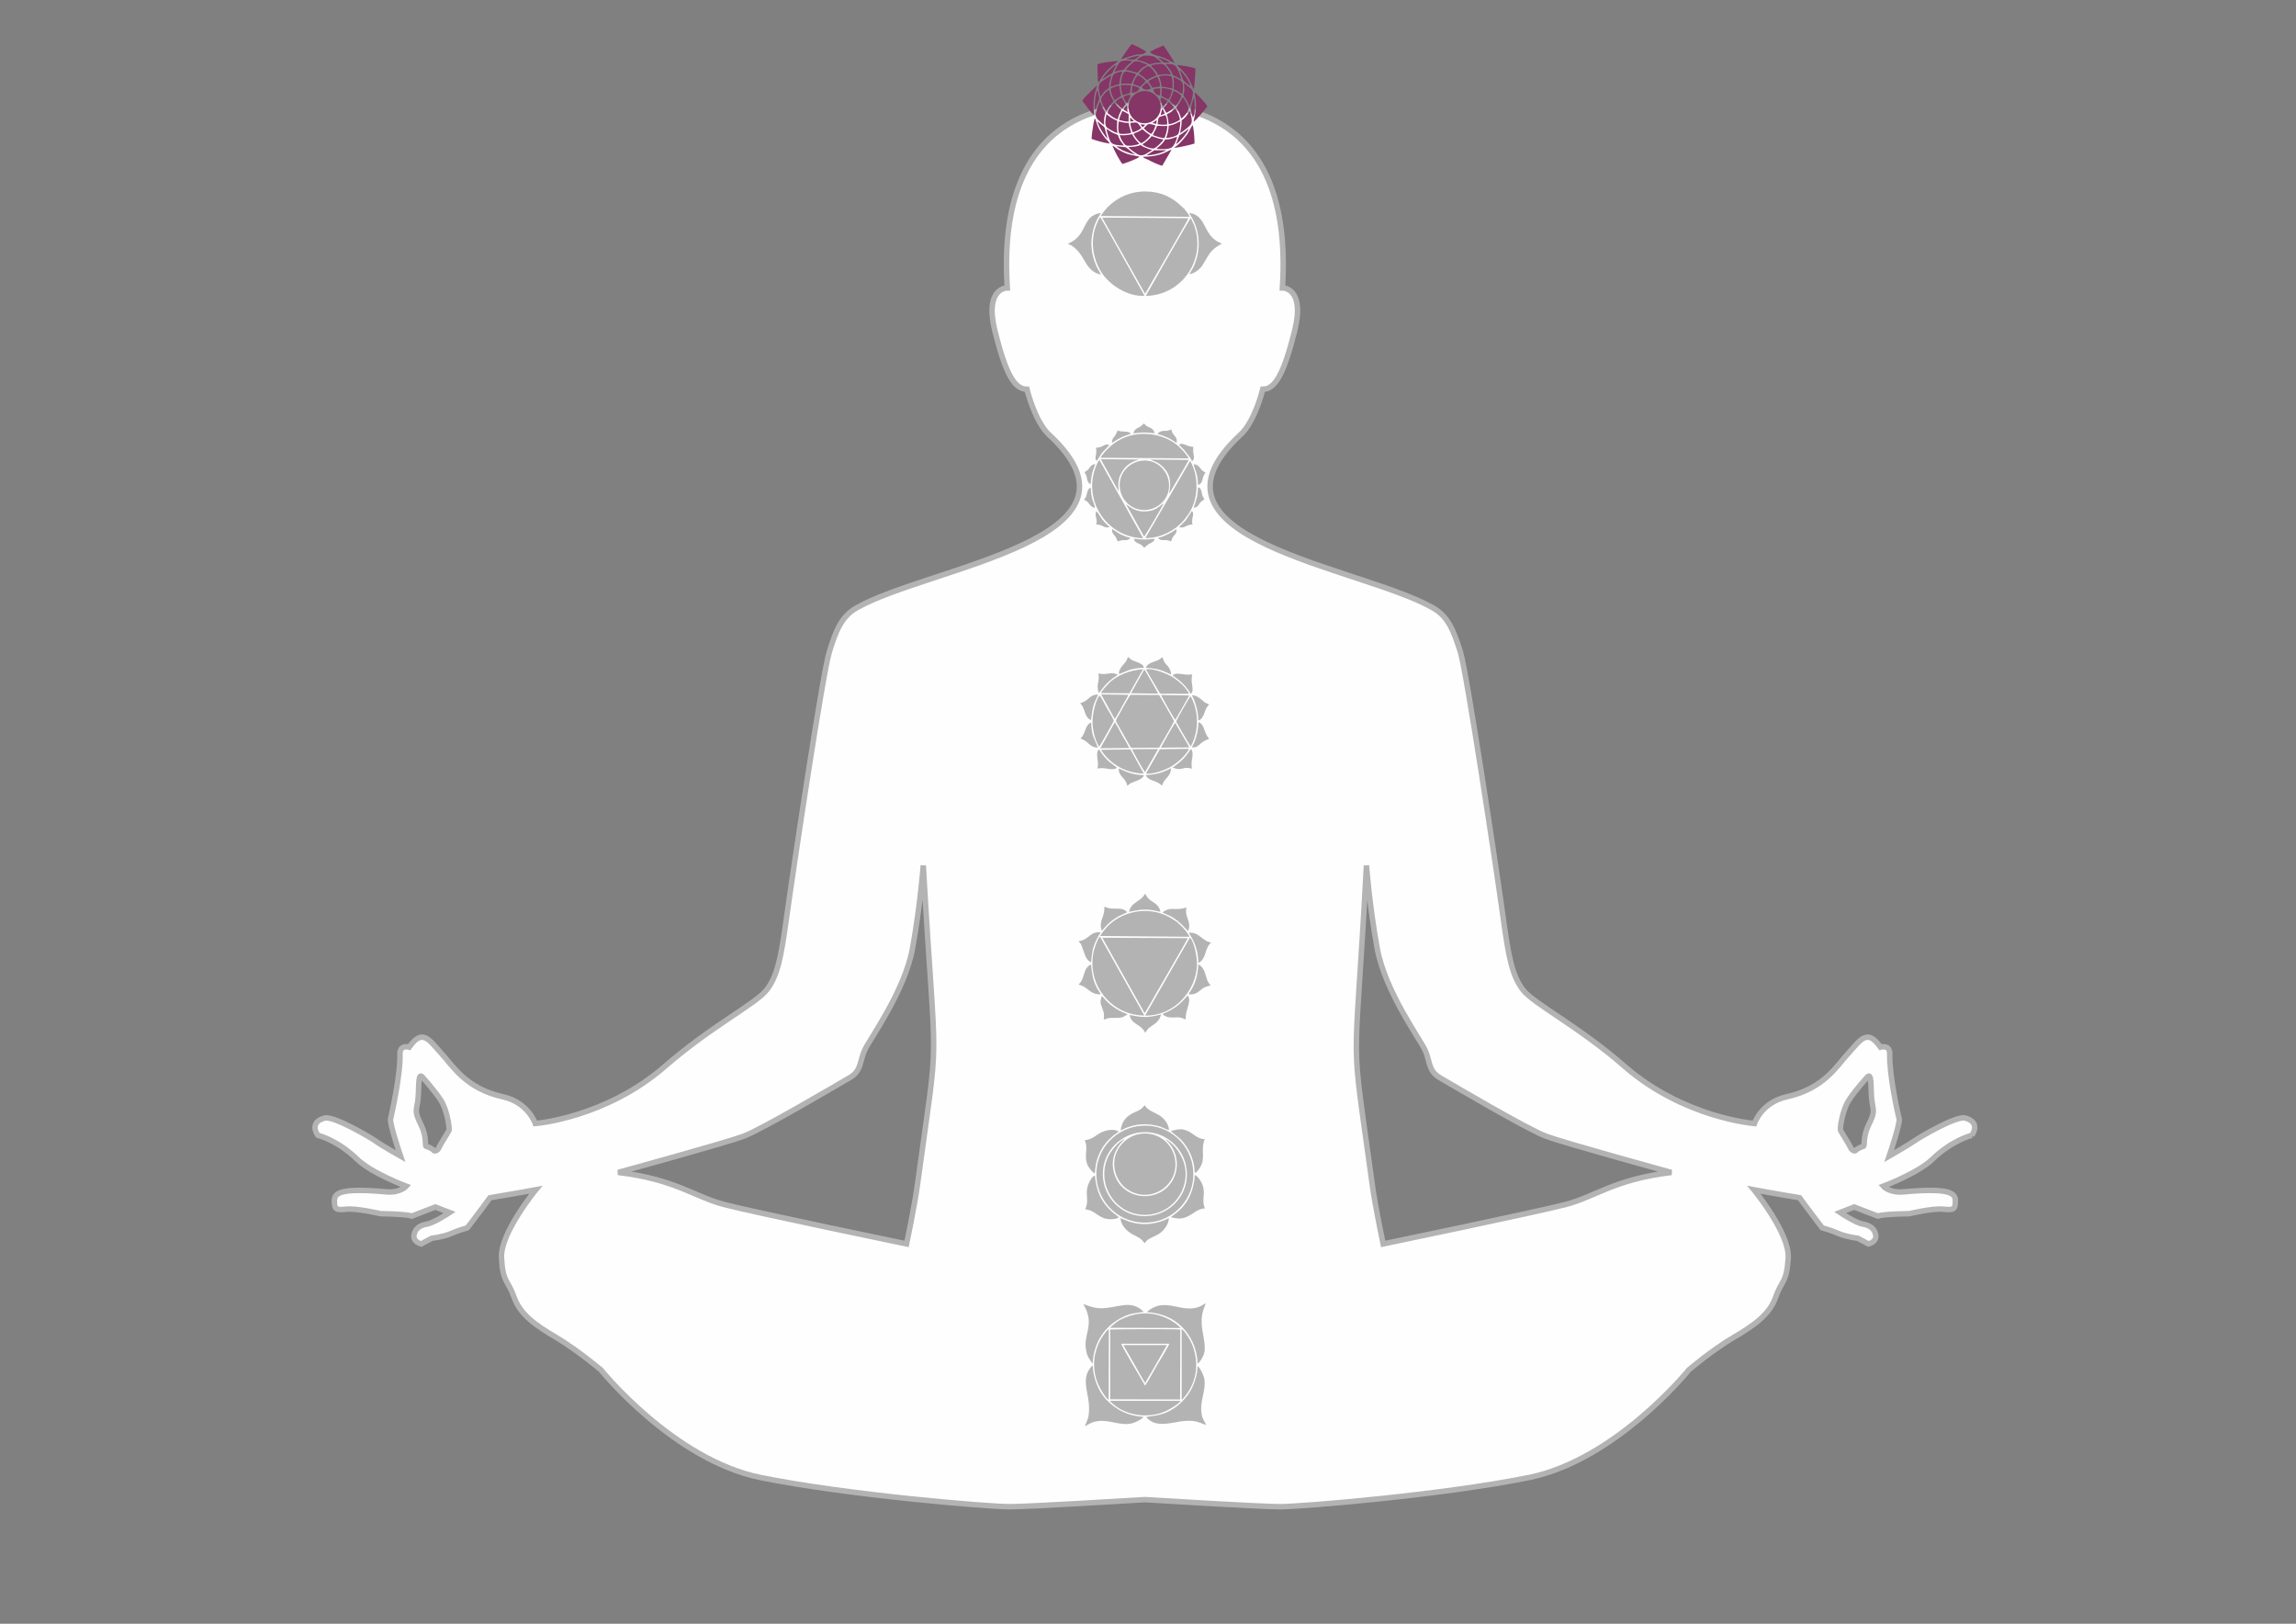 <?xml version="1.0" encoding="UTF-8"?>
<!DOCTYPE svg PUBLIC "-//W3C//DTD SVG 1.1//EN" "http://www.w3.org/Graphics/SVG/1.1/DTD/svg11.dtd">
<!-- Creator: CorelDRAW X7 -->
<svg xmlns="http://www.w3.org/2000/svg" xml:space="preserve" width="11.693in" height="8.268in" version="1.1" style="shape-rendering:geometricPrecision; text-rendering:geometricPrecision; image-rendering:optimizeQuality; fill-rule:evenodd; clip-rule:evenodd"
viewBox="0 0 11693 8268"
 xmlns:xlink="http://www.w3.org/1999/xlink">
 <rect x="0" y="0" width="11693" height="8268" fill="#808080" stroke="none"/>
 <defs>
  <style type="text/css">
   <![CDATA[
    .str0 {stroke:#B3B3B3;stroke-width:27.776}
    .fil2 {fill:#863567}
    .fil1 {fill:#B3B3B3}
    .fil0 {fill:#FEFEFE}
   ]]>
  </style>
 </defs>
 <g id="Layer_x0020_1">
  <path class="fil0 str0" d="M9516 5729c-29,59 -18,106 -26,108 -7,1 -35,14 -38,20 -3,6 -19,4 -26,-11 -6,-15 -50,-83 -53,-91 -3,-8 9,-102 43,-153 33,-52 97,-121 97,-121 12,-9 14,16 15,34 2,19 0,67 8,107 7,39 9,48 -20,107zm-1546 405l0 0c-155,40 -926,200 -926,200 0,0 -40,-190 -55,-299 -116,-851 -91,-475 -30,-1628 0,0 15,204 55,423 40,219 219,463 244,518 25,55 15,104 74,139 60,35 448,264 543,299 95,35 637,184 637,184 -293,35 -388,125 -542,164zm-3298 -99l0 0c-15,109 -55,299 -55,299 0,0 -772,-160 -926,-200 -154,-39 -249,-129 -543,-164 0,0 543,-149 638,-184 94,-35 482,-264 542,-299 60,-35 50,-84 75,-139 25,-55 204,-299 244,-518 40,-219 55,-423 55,-423 65,1137 86,777 -30,1628zm-2385 -280l0 0c-3,8 -47,76 -53,91 -6,15 -23,17 -26,11 -3,-6 -30,-19 -38,-20 -7,-2 4,-49 -25,-108 -29,-59 -28,-68 -20,-107 8,-40 6,-88 8,-107 1,-18 3,-43 15,-34 0,0 63,69 97,121 33,51 45,145 42,153zm7755 26l0 0c0,0 50,-65 -34,-88 -46,-12 -229,96 -258,116 -29,21 -129,78 -129,78 0,0 57,-167 51,-190 -6,-22 -51,-222 -48,-330 1,-50 -47,-35 -47,-35 -69,-97 -101,-37 -163,30 -61,67 -125,181 -315,223 -130,29 -164,136 -164,136 0,0 -358,-28 -660,-290 -238,-208 -464,-319 -519,-391 -56,-73 -73,-168 -101,-369 -32,-233 -185,-1247 -218,-1353 -34,-106 -61,-179 -140,-223 -367,-210 -1557,-349 -978,-883 73,-68 112,-230 112,-230 61,0 106,-72 162,-296 56,-223 -62,-220 -62,-220 60,-926 -569,-930 -701,-930 -132,0 -760,4 -700,930 0,0 -118,-3 -63,220 56,224 101,296 163,296 0,0 39,162 111,230 580,534 -610,673 -978,883 -78,44 -106,117 -139,223 -34,106 -186,1120 -218,1353 -28,201 -45,296 -101,369 -56,72 -281,183 -520,391 -302,262 -659,290 -659,290 0,0 -35,-107 -164,-136 -190,-42 -254,-156 -316,-223 -61,-67 -94,-127 -162,-30 0,0 -48,-15 -47,35 3,108 -43,308 -48,330 -6,23 51,190 51,190 0,0 -101,-57 -129,-78 -29,-20 -212,-128 -258,-116 -84,23 -34,88 -34,88 0,0 98,23 199,121 74,72 251,138 251,138 0,0 -31,35 -101,29 -232,-21 -265,5 -265,44 0,44 6,50 61,44 56,-5 174,23 174,23 0,0 127,1 160,12l119 -46 73 28c0,0 -79,53 -116,59 -37,6 -62,25 -66,58 -4,33 37,43 37,43l54 -29c0,0 55,-6 96,-23 41,-18 85,-30 85,-30 0,0 70,-91 115,-153 0,0 43,-8 70,-12 28,-4 164,-29 164,-29 0,0 -183,222 -175,348 7,127 33,111 64,199 31,88 107,142 216,206 109,65 226,164 226,164 0,0 368,457 811,548 443,90 1162,149 1270,149 103,0 636,-33 689,-36 53,3 586,36 689,36 109,0 827,-59 1270,-149 443,-91 812,-548 812,-548 0,0 116,-99 226,-164 109,-64 185,-118 216,-206 31,-88 56,-72 64,-199 8,-126 -175,-348 -175,-348 0,0 136,25 163,29 28,4 70,12 70,12 45,62 115,153 115,153 0,0 45,12 86,30 41,17 95,23 95,23l55 29c0,0 41,-10 37,-43 -4,-33 -29,-52 -66,-58 -37,-6 -116,-59 -116,-59l72 -28 120 46c33,-11 160,-12 160,-12 0,0 117,-28 173,-23 56,6 62,0 62,-44 0,-39 -33,-65 -266,-44 -70,6 -101,-29 -101,-29 0,0 177,-66 251,-138 102,-98 200,-121 200,-121z"/>
  <g id="_1529450064">
   <path class="fil1" d="M5829 5158c6,-5 49,-82 56,-95 23,-41 162,-278 164,-286l-435 -2 215 383z"/>
   <path class="fil1" d="M5602 4769c-11,9 -22,43 -28,61 -22,72 -9,154 29,214 48,77 129,126 225,127l-226 -402z"/>
   <path class="fil1" d="M5832 5171c142,4 260,-121 264,-259 1,-37 -14,-118 -36,-138l-228 397z"/>
   <path class="fil1" d="M5604 4766l454 4c-5,-14 -30,-44 -39,-52 -21,-20 -18,-20 -49,-39 -104,-67 -242,-48 -328,36 -6,7 -36,40 -38,51z"/>
   <path class="fil1" d="M5494 4792c7,17 6,-6 27,58 7,24 18,42 35,50 8,-59 6,-69 31,-121 6,-12 14,-23 19,-32 -57,-5 -59,39 -112,45z"/>
   <path class="fil1" d="M6039 5191c-5,-48 33,-91 10,-122 0,0 -1,1 -1,1 0,0 -1,1 -1,1 0,0 -1,1 -1,1 0,0 0,1 -1,1l-23 25c-23,22 -34,31 -64,48l-28 13c-2,1 -3,1 -5,2 -3,2 -2,2 -4,3 14,13 30,18 55,17 43,-2 31,-1 63,10z"/>
   <path class="fil1" d="M5921 4647c11,6 26,11 38,17 31,16 54,37 77,62 5,4 8,10 13,15 12,-16 8,-41 1,-59 -9,-26 -12,-32 -8,-61 -57,18 -73,-4 -110,17 -4,2 -8,4 -11,9z"/>
   <path class="fil1" d="M5750 4643c45,-9 71,-16 122,-8 13,2 26,6 38,8 -8,-41 -37,-45 -61,-67 -8,-8 -11,-18 -18,-25 -19,40 -72,42 -81,92z"/>
   <path class="fil1" d="M5611 4739c11,-9 26,-33 57,-55 10,-7 22,-15 34,-21l39 -18c-31,-34 -74,-5 -116,-29 -2,33 -2,32 -12,61 -8,23 -10,38 -2,62z"/>
   <path class="fil1" d="M6053 5063c46,4 53,-21 82,-36 10,-5 25,-7 30,-10 -5,-8 -9,-9 -16,-24 -11,-27 -13,-67 -46,-82 -4,49 -9,78 -31,121 -5,9 -16,24 -19,31z"/>
   <path class="fil1" d="M5832 5259c4,-4 5,-8 9,-13 20,-28 60,-31 72,-80 -10,1 -25,6 -37,8 -50,9 -77,3 -123,-6 9,51 59,45 79,91z"/>
   <path class="fil1" d="M5493 5013c1,0 1,0 1,1l13 4c33,11 47,47 99,45 -2,-6 -14,-22 -19,-31 -23,-43 -25,-74 -31,-121 -44,21 -28,71 -63,102z"/>
   <path class="fil1" d="M6103 4902c17,-3 30,-29 35,-46 7,-23 14,-45 30,-55l-2 -1c-3,-2 -2,-1 -5,-2 -2,-1 -6,-2 -8,-3 -5,-1 -10,-4 -14,-7 -9,-5 -17,-12 -24,-17 -17,-13 -31,-23 -60,-22 5,16 46,58 48,153z"/>
   <path class="fil1" d="M5611 5071c-8,28 -9,33 2,61 9,25 12,31 8,60 29,-11 30,-9 64,-9 37,0 38,-8 57,-17 -5,-5 -12,-6 -20,-10 -30,-12 -62,-34 -84,-56 -6,-6 -9,-9 -14,-15 -2,-3 -3,-4 -6,-7l-7 -7z"/>
  </g>
  <g id="_1526182128">
   <path class="fil1" d="M5758 3538c-6,4 -50,84 -59,101 -4,8 -18,26 -15,35l76 134 143 -1c9,-16 76,-129 76,-135 0,-3 -69,-121 -76,-133l-145 -1z"/>
   <path class="fil1" d="M5598 3802c4,-4 74,-129 74,-131 1,-6 -30,-58 -35,-66 -6,-11 -32,-60 -37,-64 -20,24 -35,90 -36,129 -1,39 10,91 30,126l4 6z"/>
   <path class="fil1" d="M6062 3546c-11,16 -73,123 -72,129 1,3 67,117 74,126 40,-72 43,-168 6,-243 -1,-3 -2,-4 -3,-7l-5 -5z"/>
   <path class="fil1" d="M5836 3939c41,5 108,-22 135,-40 31,-20 68,-53 85,-86l-149 2 -71 124z"/>
   <path class="fil1" d="M6056 3533c-14,-31 -57,-69 -87,-87 -28,-16 -93,-44 -133,-38 20,35 41,72 63,108 12,21 1,16 70,16 28,1 58,1 87,1z"/>
   <path class="fil1" d="M5607 3818c37,59 112,119 218,121l-68 -123 -150 2z"/>
   <path class="fil1" d="M5607 3529l145 1 69 -122c-63,2 -140,33 -176,74 -10,12 -27,26 -38,47z"/>
   <path class="fil1" d="M5604 3810l147 -1c-2,-8 -31,-57 -37,-67 -6,-11 -32,-60 -37,-64l-73 132z"/>
   <path class="fil1" d="M5986 3681c-3,2 0,-1 -4,4 -8,10 -70,121 -70,122l144 -1c0,-9 -62,-105 -70,-125z"/>
   <path class="fil1" d="M5986 3665l71 -124 -144 -2c1,5 62,114 71,124 0,0 0,0 1,1 0,0 0,0 1,1z"/>
   <path class="fil1" d="M5677 3661c7,-7 47,-81 53,-92 4,-8 16,-25 16,-31l-138 -2 69 125z"/>
   <path class="fil1" d="M5760 3530l138 2c-3,-10 -50,-89 -60,-107l-7 -11c-3,-4 -1,-1 -4,-4l-67 120z"/>
   <path class="fil1" d="M5898 3814l-132 1c0,6 59,110 65,117l67 -118z"/>
   <path class="fil1" d="M5501 3580c4,6 10,12 14,21 4,8 7,17 10,26 7,21 15,32 31,40 5,-25 4,-44 12,-71 3,-10 6,-20 11,-30 4,-10 11,-20 13,-29 -45,-2 -46,34 -91,43z"/>
   <path class="fil1" d="M5972 3439c6,6 19,13 26,19 25,20 51,47 66,75 23,-21 -4,-50 8,-99 -45,7 -80,-15 -100,5z"/>
   <path class="fil1" d="M5594 3817c-17,28 5,56 -5,96 45,-8 75,15 100,-4l-41 -31c-12,-10 -34,-36 -43,-50 -3,-5 -4,-9 -11,-11z"/>
   <path class="fil1" d="M6070 3806c42,1 32,-25 88,-44 -28,-31 -23,-74 -54,-85 -2,25 -4,49 -11,71 -3,11 -6,20 -10,30 -5,10 -10,19 -13,28z"/>
   <path class="fil1" d="M5503 3760c5,4 16,7 22,11 23,16 32,35 66,36 -17,-47 -32,-59 -34,-128 -33,12 -26,56 -54,81z"/>
   <path class="fil1" d="M5700 3432c1,0 46,-19 56,-22 23,-6 44,-9 70,-10 -4,-16 -21,-24 -38,-30 -34,-11 -26,-13 -44,-25 -8,31 -26,36 -39,61 -4,6 -9,19 -5,26z"/>
   <path class="fil1" d="M5762 3986c19,-9 56,-15 64,-39 -57,-1 -85,-15 -128,-34 -3,21 10,35 19,46 10,10 20,22 24,42 7,-4 10,-9 21,-15z"/>
   <path class="fil1" d="M5835 3400c41,4 61,5 99,21 11,4 20,10 30,13 -1,-23 -11,-36 -21,-47 -13,-13 -16,-20 -23,-41 -23,17 -14,13 -45,24 -19,6 -33,15 -40,30z"/>
   <path class="fil1" d="M5594 3429c8,43 -14,55 2,100 6,-4 26,-40 68,-73l20 -14c8,-5 5,-1 7,-8 -39,-15 -55,6 -97,-5z"/>
   <path class="fil1" d="M6070 3914c-8,-50 15,-71 -4,-100 -11,9 -21,39 -67,74 -6,5 -9,7 -14,11l-10 7c-3,3 -1,-1 -3,3 55,19 47,-9 98,5z"/>
   <path class="fil1" d="M5918 4001c9,-38 44,-43 46,-89 -6,2 -20,10 -28,13 -10,4 -19,8 -30,11 -25,7 -44,9 -71,11 7,15 21,23 40,29 14,5 23,8 34,17l9 8z"/>
   <path class="fil1" d="M6070 3540c19,37 32,80 33,129 16,-5 24,-20 31,-39 7,-23 11,-29 24,-43 -16,-10 -11,1 -41,-26 -11,-10 -26,-20 -47,-21z"/>
  </g>
  <g id="_1526173936">
   <path class="fil1" d="M5807 2347c-62,11 -115,69 -103,144 10,63 69,117 145,104 61,-10 116,-69 103,-144 -10,-62 -70,-118 -145,-104z"/>
   <path class="fil1" d="M5562 2474c0,146 117,264 260,267l-223 -399c-9,7 -24,48 -26,57 -7,24 -11,49 -11,75z"/>
   <path class="fil1" d="M5833 2740c49,1 99,-17 133,-38 38,-23 63,-50 87,-85 39,-59 50,-136 33,-208 -4,-15 -15,-48 -25,-62l-228 393z"/>
   <path class="fil1" d="M5605 2331l448 3c-5,-14 -29,-40 -39,-50 -79,-82 -224,-99 -321,-39 -21,13 -34,23 -49,38 -7,6 -36,37 -39,48z"/>
   <path class="fil1" d="M5735 2568l92 165c2,-1 94,-154 100,-172 -26,21 -45,41 -92,43 -62,3 -88,-31 -100,-36z"/>
   <path class="fil1" d="M5954 2515l76 -130c7,-14 19,-31 24,-43l-196 -2c19,10 30,10 48,23 55,43 60,88 48,152z"/>
   <path class="fil1" d="M5697 2502c-4,-53 -1,-73 24,-110 15,-23 46,-44 82,-52l-197 -2 91 164z"/>
   <path class="fil1" d="M5772 2207c46,-7 63,-6 108,-1 -5,-30 -32,-26 -48,-43l-6 -7c-13,11 -11,13 -29,22 -14,7 -21,12 -25,29z"/>
   <path class="fil1" d="M6005 2265c3,5 24,22 36,39l24 32c3,5 2,8 6,13 9,-9 12,-17 8,-33 -4,-22 -2,-21 -2,-41 -32,1 -54,-26 -72,-10z"/>
   <path class="fil1" d="M6101 2469c15,-4 19,-12 23,-28 5,-20 7,-21 15,-35 -6,-4 -10,-5 -15,-9 -17,-16 -18,-31 -45,-33 9,39 20,43 22,105z"/>
   <path class="fil1" d="M5895 2210c26,7 52,17 75,31 9,5 15,11 22,14 6,-28 -11,-33 -21,-51 -3,-5 -3,-12 -6,-17 -16,6 -19,7 -38,7 -16,1 -27,6 -32,16z"/>
   <path class="fil1" d="M5828 2789c30,-31 48,-22 52,-46 -44,6 -62,5 -106,0 5,22 26,23 41,33 3,3 4,4 6,7 1,0 3,2 3,3 3,2 1,1 4,3z"/>
   <path class="fil1" d="M6079 2586c18,-3 22,-10 29,-21 11,-15 19,-17 26,-23 -8,-14 -10,-13 -14,-34 -2,-13 -7,-26 -19,-26 -2,57 -10,61 -22,104z"/>
   <path class="fil1" d="M5663 2255c16,-7 26,-21 70,-37 7,-3 20,-6 26,-9 -12,-18 -41,-6 -67,-17l-2 4c-14,37 -27,29 -27,59z"/>
   <path class="fil1" d="M5521 2545c29,10 26,37 56,41 -7,-34 -20,-40 -22,-103 -12,4 -16,14 -19,28 -6,27 -9,22 -15,34z"/>
   <path class="fil1" d="M6005 2684c28,9 34,-13 68,-13 -8,-36 14,-53 -3,-69 -50,75 -18,31 -65,82z"/>
   <path class="fil1" d="M5582 2280c6,42 -12,52 3,67l29 -43 36 -38c-28,-10 -26,12 -68,14z"/>
   <path class="fil1" d="M5523 2404c7,15 9,13 13,34 3,14 8,24 18,28 3,-20 3,-35 8,-55 4,-18 11,-32 16,-48 -17,2 -22,9 -29,19 -10,14 -11,12 -26,22z"/>
   <path class="fil1" d="M5692 2757c45,-16 33,4 66,-16 -3,-3 -5,-3 -12,-5 -49,-15 -67,-35 -82,-42 -3,16 6,26 12,33 12,13 9,16 16,30z"/>
   <path class="fil1" d="M5897 2739c16,21 41,3 66,18 5,-7 6,-18 15,-29 10,-11 14,-13 14,-33 -8,3 -14,8 -22,13 -7,4 -15,9 -22,12 -15,8 -33,15 -51,19z"/>
   <path class="fil1" d="M5583 2671c34,-1 38,21 68,13 -4,-5 -13,-12 -18,-17 -7,-7 -11,-12 -18,-20l-30 -44c-8,9 -6,19 -3,32 4,17 4,19 1,36z"/>
  </g>
  <g id="_1526176592">
   <path class="fil1" d="M5613 1108l218 387c5,-4 24,-39 29,-48 18,-32 192,-328 192,-336l-439 -3z"/>
   <path class="fil1" d="M5603 1105c-53,87 -47,192 3,276 42,71 139,131 223,125 -8,-16 -19,-33 -28,-50 -9,-16 -19,-33 -28,-50 -11,-20 -163,-291 -170,-301z"/>
   <path class="fil1" d="M5835 1507c195,-5 311,-199 244,-366 -5,-11 -11,-21 -15,-31 -6,7 -108,185 -115,197l-114 200z"/>
   <path class="fil1" d="M5606 1100l453 4c-3,-10 -20,-31 -27,-40 -4,-4 -8,-7 -12,-11 -50,-49 -109,-78 -187,-78 -74,-1 -140,29 -188,76 -10,9 -32,35 -39,49z"/>
   <path class="fil1" d="M5438 1242c37,11 64,49 82,80 20,36 42,68 87,76 -15,-30 -19,-28 -33,-68 -10,-26 -15,-57 -16,-88 0,-31 6,-61 14,-88 4,-12 10,-26 15,-36 6,-13 15,-23 20,-34 -100,15 -65,110 -162,154l-7 4z"/>
   <path class="fil1" d="M6057 1396c20,-2 42,-17 51,-27 3,-3 7,-6 10,-10 2,-3 6,-8 8,-12 17,-25 25,-48 48,-72 8,-9 33,-28 49,-33 -7,-6 -18,-9 -26,-14 -70,-43 -55,-131 -140,-144 8,19 20,30 33,68 24,69 19,146 -14,211 -6,12 -14,24 -19,33z"/>
  </g>
  <g id="_1527953296">
   <path class="fil2" d="M5748 554c4,43 42,79 91,73 41,-5 77,-42 72,-90 -4,-42 -43,-79 -91,-73 -42,5 -77,42 -72,90z"/>
   <path class="fil2" d="M6079 620c11,-6 60,-64 70,-79l-7 -10c-10,-13 -48,-56 -58,-60 0,16 9,36 7,77 -1,30 -9,47 -12,72z"/>
   <path class="fil2" d="M5576 603c-1,1 -1,0 -2,4l-2 9c-1,4 -2,8 -3,12 -4,24 -9,57 -10,79 22,9 67,21 92,24 -3,-10 -16,-19 -23,-28 -47,-61 -41,-82 -52,-100z"/>
   <path class="fil2" d="M5665 742c7,18 41,85 52,93 18,-6 76,-26 86,-37 -32,-10 -54,-4 -109,-37 -10,-7 -23,-18 -29,-19z"/>
   <path class="fil2" d="M6079 454c5,-12 9,-89 9,-105 -12,-7 -75,-17 -93,-18 2,7 17,17 24,25 38,38 57,94 60,98z"/>
   <path class="fil2" d="M5980 751c4,3 -2,0 4,1 8,2 90,-17 99,-21 2,-14 -4,-84 -9,-94 -5,4 -15,25 -19,33 -7,12 -14,22 -22,31 -16,19 -31,37 -53,50z"/>
   <path class="fil2" d="M5595 421c6,-9 12,-22 19,-32 20,-28 44,-52 73,-71l8 -7c-30,1 -69,6 -98,13 -10,2 -8,5 -8,17l2 55c0,4 0,8 0,12l4 13z"/>
   <path class="fil2" d="M5570 585c4,-9 -9,-57 7,-116 3,-8 10,-26 9,-33 -5,6 -67,60 -74,77 9,13 48,65 58,72z"/>
   <path class="fil2" d="M5966 763c-16,0 -45,35 -145,35 4,8 15,10 23,14 17,9 58,29 75,32l47 -81z"/>
   <path class="fil2" d="M5710 301c6,1 40,-14 62,-19 11,-3 23,-5 35,-5 22,-2 17,-5 32,-12 -9,-10 -68,-39 -75,-40 -11,11 -20,25 -29,38 -8,11 -17,26 -25,38z"/>
   <path class="fil2" d="M5856 265c15,16 44,19 63,26 29,11 55,28 62,30 -7,-22 -50,-79 -55,-89 -12,3 -62,26 -70,33z"/>
   <path class="fil2" d="M5818 734c3,4 1,2 6,6 11,8 46,21 57,14 11,-6 40,-33 44,-44 -28,-4 -37,-10 -60,-17 -7,11 -33,35 -47,41z"/>
   <path class="fil2" d="M5702 688c5,17 17,40 31,51 10,8 59,0 69,-7 -4,-6 -11,-11 -20,-23 -6,-8 -12,-16 -16,-26 -25,5 -37,7 -64,5z"/>
   <path class="fil2" d="M5648 457c-15,8 -38,35 -40,47 -2,14 19,53 26,62l17 -27c11,-15 14,-15 20,-23 -7,-18 -14,-18 -23,-59z"/>
   <path class="fil2" d="M5939 702c16,2 51,-9 59,-17 9,-8 13,-52 13,-67 -20,7 -21,15 -59,22 -1,27 -6,41 -13,62z"/>
   <path class="fil2" d="M5691 678c-1,-11 -3,-20 -3,-32 0,-10 2,-22 2,-31 -20,-8 -33,-16 -49,-29l-6 -5c-3,18 -13,55 3,69 10,7 38,24 53,28z"/>
   <path class="fil2" d="M5990 547c5,9 10,16 15,27 4,8 8,24 12,30 9,-8 37,-34 36,-52 0,-9 -17,-42 -25,-52l-5 -5c-6,10 -10,20 -15,29 -6,10 -13,15 -18,23z"/>
   <path class="fil2" d="M5902 389c7,15 12,34 14,53 24,1 34,5 55,9 1,-22 2,-39 -4,-61 -18,-9 -46,-7 -65,-1z"/>
   <path class="fil2" d="M5861 334c9,12 30,28 36,48 30,-3 34,-7 67,-2 -6,-17 -24,-40 -34,-49 -9,-8 -16,-6 -35,-4 -11,1 -26,2 -34,7z"/>
   <path class="fil2" d="M5800 375c6,6 15,10 22,16 7,6 15,14 21,17 12,-10 30,-16 48,-24 -7,-10 -11,-17 -18,-26 -3,-5 -19,-21 -23,-21 -14,-1 -47,30 -50,38z"/>
   <path class="fil2" d="M5709 426c20,-1 32,-1 53,1 0,0 0,-2 1,-1l10 -24c4,-8 11,-18 14,-25 -21,-5 -33,-13 -59,-13 -13,13 -18,39 -19,62z"/>
   <path class="fil2" d="M5733 357c27,2 38,9 59,14 33,-37 36,-29 50,-40 0,0 1,-1 1,-1 -12,-5 -51,-24 -66,-17 -7,4 -22,19 -28,25 -7,7 -9,7 -16,19z"/>
   <path class="fil2" d="M5890 758c23,2 59,4 77,-7 13,-8 25,-39 28,-55 -25,7 -28,14 -61,14 -18,31 -38,38 -44,48z"/>
   <path class="fil2" d="M6010 678c12,-6 44,-32 52,-41 14,-16 5,-46 -1,-64l-4 -8c-7,18 -25,40 -39,47 0,31 -4,40 -8,66z"/>
   <path class="fil2" d="M5648 448c2,-43 8,-40 12,-64 -13,7 -46,27 -56,37 -15,17 -6,50 0,72 4,-3 9,-14 19,-25 8,-9 14,-12 25,-20z"/>
   <path class="fil2" d="M5746 750c4,6 45,36 55,39 26,9 49,-17 67,-24l-9 -4c-2,-1 -5,-1 -8,-2l-29 -12c-23,-14 -3,-7 -41,-1 -12,2 -25,2 -35,4z"/>
   <path class="fil2" d="M5661 673c-10,-6 -17,-11 -26,-17 1,12 15,57 21,66 10,17 41,18 68,19 -5,-8 -12,-15 -18,-24 -6,-11 -9,-19 -13,-30 -10,-5 -22,-8 -32,-14z"/>
   <path class="fil2" d="M5698 618c-4,16 -5,47 2,62 13,4 49,2 61,-4 -1,-7 -5,-15 -7,-24 -3,-8 -4,-18 -6,-26 -22,0 -32,-4 -50,-8z"/>
   <path class="fil2" d="M5623 636c0,-13 -1,-24 1,-37 1,-7 3,-11 4,-17 3,-9 4,-6 -1,-13 -18,-27 -20,-44 -25,-52 -6,8 -23,58 -22,70 3,16 10,21 19,29 5,5 18,17 24,20z"/>
   <path class="fil2" d="M5773 682c6,15 27,40 38,47 16,-5 40,-28 47,-40 -6,-5 -15,-10 -21,-15 -7,-6 -13,-11 -19,-16 -7,4 -13,9 -22,13 -7,3 -17,6 -23,11z"/>
   <path class="fil2" d="M5692 608c3,-9 5,-17 8,-25 4,-9 8,-16 11,-24 -16,-10 -28,-28 -36,-35 -8,4 -32,35 -35,51 14,11 28,25 52,33z"/>
   <path class="fil2" d="M5931 703c7,-23 13,-34 14,-62 -19,2 -39,-1 -53,0 -2,9 -5,16 -10,24 -4,8 -8,15 -11,23 21,6 32,14 60,15z"/>
   <path class="fil2" d="M6059 541c6,-11 19,-59 16,-73 -4,-14 -12,-18 -20,-25 -8,-6 -18,-16 -26,-20 1,12 3,22 3,35 -1,13 -8,25 -2,33 7,11 5,5 15,24l11 22c2,4 2,3 3,4z"/>
   <path class="fil2" d="M5942 582c6,16 8,33 10,51 21,-3 42,-13 57,-23 -1,-19 -15,-46 -24,-57 -7,4 -12,10 -20,16 -7,5 -15,9 -23,13z"/>
   <path class="fil2" d="M5789 303l8 4c24,7 19,1 51,18 8,5 19,-1 30,-3 12,-2 24,-2 38,-4 -8,-8 -22,-18 -33,-26 -13,-10 -37,-9 -54,-9 -12,0 -30,15 -40,20z"/>
   <path class="fil2" d="M6020 418c-4,-8 -33,-22 -44,-26 3,26 3,36 1,63 9,2 16,6 23,11 7,4 14,10 21,13 3,-16 7,-46 -1,-61z"/>
   <path class="fil2" d="M5656 443c9,-2 19,-9 45,-15 1,-12 2,-24 5,-35 3,-13 7,-18 11,-29 -14,1 -44,7 -49,21 -6,15 -13,39 -12,58z"/>
   <path class="fil2" d="M5656 452c0,17 12,49 21,58 1,0 32,-21 33,-22 -4,-18 -8,-31 -9,-52 -13,1 -36,9 -45,16z"/>
   <path class="fil2" d="M5985 540c10,-8 27,-36 32,-52 -7,-9 -27,-22 -41,-26 -3,9 -5,18 -9,27 -3,8 -8,16 -10,24 10,9 19,19 28,27z"/>
   <path class="fil2" d="M6016 405c-2,-15 -14,-43 -21,-56 -4,-9 -11,-17 -20,-20 -7,-3 -30,-3 -39,-3 5,10 23,23 33,47 6,15 7,11 22,18 9,4 18,10 25,14z"/>
   <path class="fil2" d="M5676 367c8,-3 17,-6 27,-8 40,-9 4,6 45,-31 5,-3 18,-15 20,-18 -34,-2 -60,-7 -74,18 -5,9 -16,30 -18,39z"/>
   <path class="fil2" d="M5950 507c9,-9 17,-33 19,-49 -16,-4 -34,-11 -52,-8l-2 39 35 18z"/>
   <path class="fil2" d="M5848 415l21 32 38 -6c4,-16 -8,-35 -12,-50 -9,2 -17,6 -25,10 -9,4 -17,8 -22,14z"/>
   <path class="fil2" d="M5771 428l38 14c8,-10 9,-13 19,-21l7 -8c-10,-12 -24,-23 -41,-31 -8,11 -20,29 -23,46z"/>
   <path class="fil2" d="M5760 434c-20,-2 -31,-2 -52,-1 1,22 4,33 9,52l38 -11 5 -40z"/>
   <path class="fil2" d="M5935 586c-39,12 -34,5 -40,47 18,2 30,3 49,1 2,-14 -2,-38 -9,-48z"/>
   <path class="fil2" d="M5716 565c-6,15 -13,26 -17,46 16,3 30,9 49,8l0 -37c-3,-3 -27,-16 -32,-17z"/>
   <path class="fil2" d="M5757 626c-2,12 8,38 12,48 13,-3 36,-14 44,-22 -3,-5 -6,-8 -10,-14 -14,-20 -17,-14 -46,-12z"/>
   <path class="fil2" d="M5863 682c10,-9 17,-27 22,-43 -46,-17 -40,-2 -60,14 7,8 24,24 38,29z"/>
   <path class="fil2" d="M5713 497c-11,3 -26,14 -32,22 13,15 18,23 34,34l9 -12c5,-5 6,-5 9,-10 -5,-8 -15,-28 -20,-34z"/>
   <path class="fil2" d="M5940 575c7,-3 16,-9 22,-13 8,-6 10,-8 17,-16 -5,-10 -20,-20 -27,-27 -10,12 -13,19 -25,29 1,7 9,22 13,27z"/>
   <path class="fil2" d="M6081 496c-5,9 -12,38 -16,51 -4,11 8,45 9,48l2 3c12,-22 9,-76 5,-102z"/>
   <path class="fil2" d="M5839 791c31,0 79,-12 101,-26 -9,1 -58,0 -61,0 -1,1 -39,24 -40,26z"/>
   <path class="fil2" d="M5614 404c9,-5 26,-18 45,-28 9,-5 9,-11 14,-22 4,-8 10,-18 12,-25 -17,7 -64,56 -71,75z"/>
   <path class="fil2" d="M6064 440c-4,-24 -44,-77 -57,-84l19 52c2,6 33,28 38,32z"/>
   <path class="fil2" d="M5607 633c-6,-5 -13,-10 -18,-16 2,24 41,81 52,90 -2,-10 -6,-19 -8,-28 -10,-33 -1,-26 -26,-46z"/>
   <path class="fil2" d="M5989 734c14,-6 59,-58 66,-80 -13,10 -26,21 -42,31 -7,4 -6,2 -9,10l-15 39z"/>
   <path class="fil2" d="M5686 745c5,6 13,10 22,15 8,5 14,8 23,11 12,5 37,15 51,15 -7,-2 -33,-24 -39,-29 -9,-7 -9,-8 -25,-9 -11,-1 -21,-2 -32,-3z"/>
   <path class="fil2" d="M5577 561c5,-15 11,-33 18,-48 6,-13 3,-13 0,-27 -2,-9 -3,-20 -6,-27 0,0 -1,1 -1,1l-4 10c-8,30 -10,60 -7,91z"/>
   <path class="fil2" d="M5815 445c20,21 38,8 47,6 -4,-9 -14,-26 -21,-31 -9,5 -21,17 -26,25z"/>
   <path class="fil2" d="M5763 473c22,-2 33,-7 40,-24 -8,-6 -24,-11 -36,-13l-4 37z"/>
   <path class="fil2" d="M5873 454c5,15 11,30 35,32l1 -36c-12,-1 -25,2 -36,4z"/>
   <path class="fil2" d="M5721 494c4,12 10,23 18,31 6,-6 5,-9 10,-19 6,-11 8,-9 7,-24 -12,1 -29,5 -35,12z"/>
   <path class="fil2" d="M5935 530c5,-6 8,-10 11,-16 -6,-5 -23,-15 -34,-17 -3,16 -1,10 3,24 3,9 3,15 6,22 7,-3 9,-7 14,-13z"/>
   <path class="fil2" d="M5735 302c9,0 39,3 44,1 6,-3 20,-16 27,-19 -17,-1 -59,10 -71,18z"/>
   <path class="fil2" d="M5959 319c-5,-6 -21,-12 -29,-16 -10,-5 -23,-9 -35,-11 4,2 9,6 12,9 5,5 9,7 13,11 9,9 9,7 39,7z"/>
   <path class="fil2" d="M5743 571l-4 -33c-7,2 -14,14 -17,20l21 13z"/>
   <path class="fil2" d="M5932 579l-8 -20c-4,-4 -2,-2 -5,-4l-9 32 22 -8z"/>
   <path class="fil2" d="M5775 617c-1,-1 -18,-19 -20,-19l1 21 19 -2z"/>
   <path class="fil2" d="M5891 611c-6,4 -14,10 -22,15l19 5 3 -20z"/>
   <path class="fil2" d="M5809 633c2,6 6,8 8,14 12,-4 9,-6 15,-12l-23 -2z"/>
  </g>
  <g id="_1527957200">
   <path class="fil1" d="M5832 7056l-31 -53c-11,-18 -91,-154 -91,-161l245 0c-1,8 -52,93 -61,107 -13,22 -52,93 -62,107zm-178 69l356 1 1 -356c-10,-3 -348,-2 -357,0l0 355z"/>
   <path class="fil1" d="M5565 6942c5,-111 65,-193 154,-236 39,-19 60,-19 106,-26 -4,-3 -6,-6 -11,-10 -13,-11 -30,-20 -48,-23 -29,-6 -59,1 -87,6 -75,14 -96,12 -162,-13 64,110 -4,150 15,239 2,14 7,25 13,36 4,6 14,24 20,27z"/>
   <path class="fil1" d="M5565 6954c-5,1 -3,0 -7,5 -38,43 -30,87 -20,141 6,28 10,59 8,89 -3,41 -13,48 -21,73 23,-11 35,-22 68,-26 60,-7 112,25 170,12 23,-6 50,-20 61,-33 -82,-7 -135,-33 -189,-87 -41,-42 -68,-113 -70,-174z"/>
   <path class="fil1" d="M5841 6681c73,6 132,28 181,78 40,41 74,102 77,184 13,-6 31,-38 35,-59 5,-28 -2,-58 -6,-85 -6,-29 -10,-57 -8,-87 3,-34 11,-49 21,-76 -21,10 -30,22 -68,26 -60,6 -112,-26 -170,-14 -24,5 -49,19 -62,33z"/>
   <path class="fil1" d="M6143 7256c-9,-21 -22,-31 -25,-69 -6,-60 27,-114 14,-171 -4,-17 -21,-53 -33,-60 -2,41 -11,74 -26,106 -19,42 -53,80 -90,106 -50,35 -88,39 -146,47 38,46 92,37 146,28 29,-6 57,-10 87,-8 34,3 47,13 73,21z"/>
   <path class="fil1" d="M5833 7042c6,-15 19,-33 27,-48l83 -145 -222 0 55 96c9,15 50,90 57,97z"/>
   <path class="fil1" d="M5652 7133c4,7 25,23 34,30 41,28 95,45 147,44 39,0 74,-8 105,-22 19,-9 67,-37 75,-52l-361 0z"/>
   <path class="fil1" d="M5572 6946c0,39 8,76 23,107 9,21 35,65 51,75l1 -361c-16,11 -42,50 -52,74 -14,32 -23,66 -23,105z"/>
   <path class="fil1" d="M6018 7128c7,-4 23,-25 29,-34 52,-74 58,-167 23,-251 -8,-19 -30,-56 -44,-69 -3,-3 -6,-4 -8,-7l0 361z"/>
   <path class="fil1" d="M5652 6761l361 1c-13,-13 -17,-17 -33,-28 -11,-8 -27,-17 -41,-23 -70,-31 -142,-31 -212,-1 -42,18 -48,29 -75,51z"/>
  </g>
  <g id="_1527969488">
   <path class="fil1" d="M5804 5774c-76,13 -144,88 -127,181 8,44 34,79 59,97 117,86 272,-14 248,-151 -13,-77 -85,-142 -180,-127z"/>
   <path class="fil1" d="M5934 5801c5,6 11,9 16,15 15,17 28,37 35,60 12,37 11,75 -2,110 -53,140 -253,139 -305,0 -27,-73 -2,-138 51,-187 -29,10 -69,58 -84,88 -66,136 30,298 184,299 102,0 177,-69 200,-148 23,-76 1,-142 -45,-198 -8,-10 -34,-34 -50,-39z"/>
   <path class="fil1" d="M5618 6004c-15,-126 79,-225 188,-238 125,-14 225,79 237,188 15,125 -78,225 -188,237 -126,15 -224,-78 -237,-187zm198 -272c-132,8 -241,121 -232,262 8,132 120,240 262,231 131,-7 240,-121 231,-262 -8,-131 -120,-240 -261,-231z"/>
   <path class="fil1" d="M5963 5759c0,0 0,0 0,1 1,1 1,1 1,1l44 36c13,12 27,29 38,47 17,27 29,57 35,91 2,12 2,27 5,38 8,-3 20,-19 26,-29 30,-50 1,-84 23,-143 -32,-1 -55,-25 -78,-38 -35,-19 -57,-14 -94,-4z"/>
   <path class="fil1" d="M5527 6158c51,3 66,47 122,50 13,1 42,-1 48,-10 -3,-6 -26,-20 -34,-28 -56,-50 -79,-104 -87,-184 -11,-1 -36,39 -40,69 -5,43 9,60 -9,103z"/>
   <path class="fil1" d="M5524 5806c23,44 -12,90 23,140 6,9 20,26 28,29 4,-13 1,-35 12,-70 15,-46 33,-75 64,-106 29,-28 32,-24 46,-37 -21,-16 -67,-8 -94,7 -27,15 -39,32 -79,37z"/>
   <path class="fil1" d="M5962 6198c41,9 59,11 94,-8 24,-13 46,-35 80,-37 -16,-44 0,-59 -7,-101 -4,-29 -27,-62 -44,-69 -5,81 -36,149 -98,196l-25 19z"/>
   <path class="fil1" d="M5707 5756c13,-4 24,-14 55,-22 45,-13 91,-12 137,0 22,6 36,15 54,21 1,-33 -30,-65 -49,-76 -22,-13 -39,-18 -60,-34 -8,-6 -7,-10 -15,-17l-2 3c-24,29 -41,25 -73,46 -23,15 -42,39 -47,79z"/>
   <path class="fil1" d="M5834 6325c2,-2 2,-3 3,-5 15,-16 48,-25 69,-40 19,-13 46,-43 47,-78 -32,18 -79,31 -122,31 -74,0 -110,-28 -125,-30 3,32 25,58 50,75 12,8 28,15 40,22 19,11 21,15 33,30l5 -5z"/>
  </g>
 </g>
</svg>
